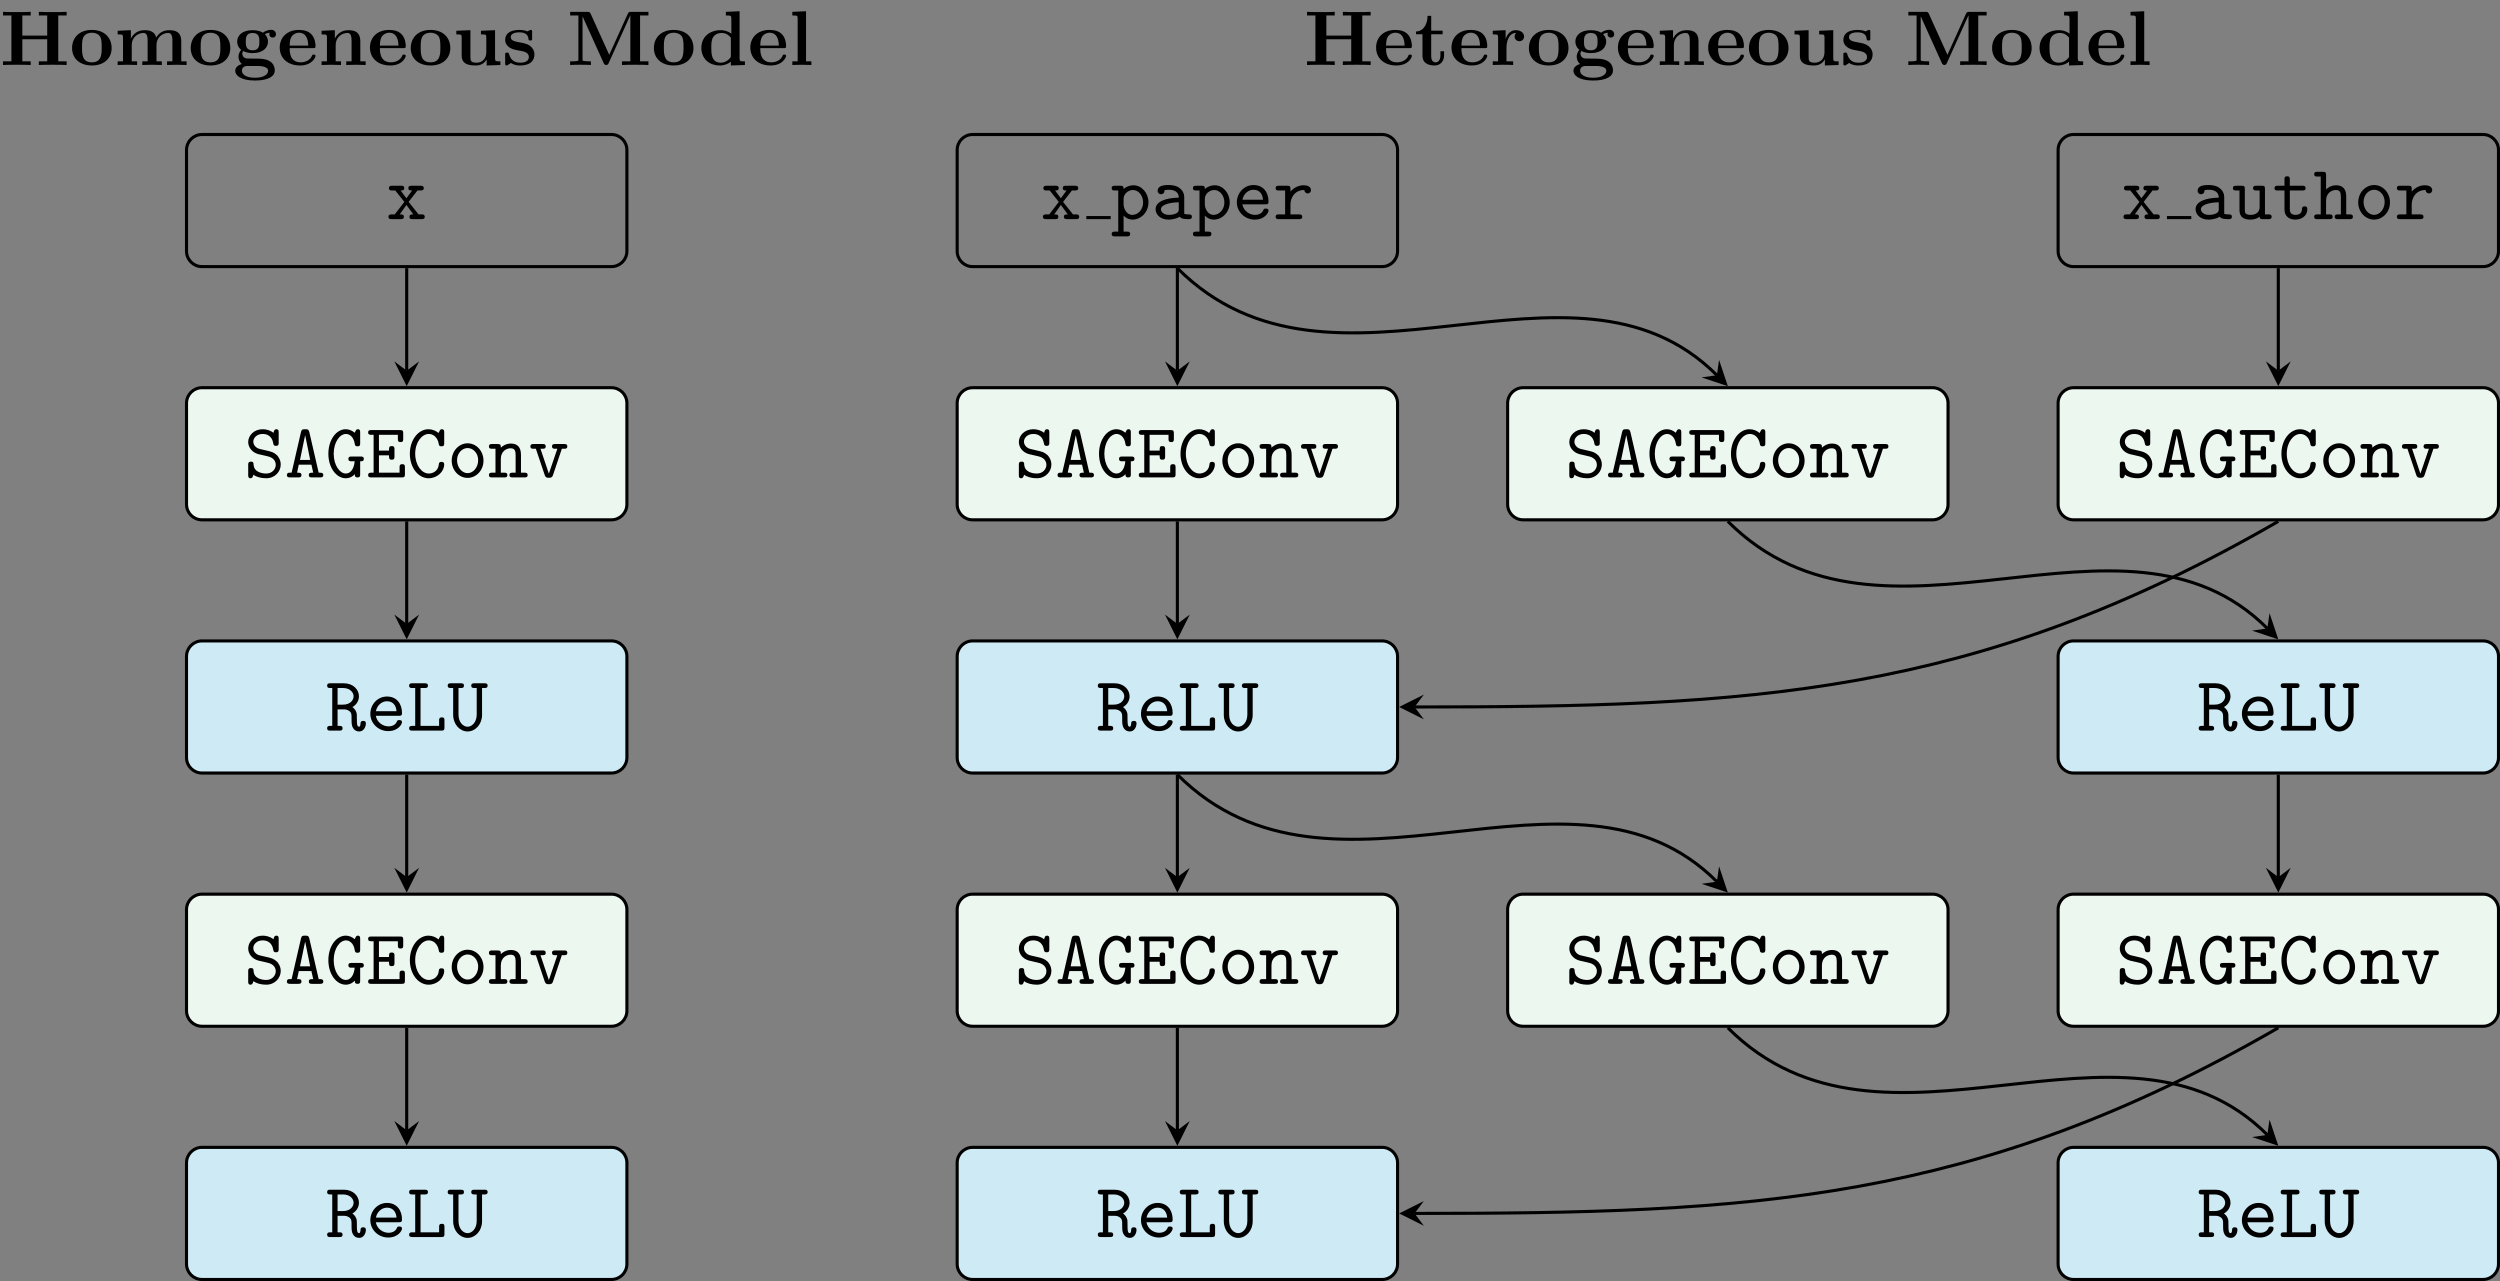<?xml version="1.0" encoding="UTF-8"?>
<svg xmlns="http://www.w3.org/2000/svg" xmlns:xlink="http://www.w3.org/1999/xlink" width="321.85pt" height="164.916pt" viewBox="0 0 321.85 164.916" version="1.1">
<rect x="0" y="0" width="321.85" height="164.916" fill="#808080" stroke="none"/>
<defs>
<g>
<symbol overflow="visible" id="glyph0-0">
<path style="stroke:none;" d=""/>
</symbol>
<symbol overflow="visible" id="glyph0-1">
<path style="stroke:none;" d="M 7.5 -6.375 L 8.578 -6.375 L 8.578 -6.844 C 8.188 -6.812 7.219 -6.812 6.781 -6.812 C 6.359 -6.812 5.391 -6.812 5 -6.844 L 5 -6.375 L 6.078 -6.375 L 6.078 -3.781 L 2.875 -3.781 L 2.875 -6.375 L 3.953 -6.375 L 3.953 -6.844 C 3.578 -6.812 2.609 -6.812 2.172 -6.812 C 1.75 -6.812 0.766 -6.812 0.391 -6.844 L 0.391 -6.375 L 1.469 -6.375 L 1.469 -0.469 L 0.391 -0.469 L 0.391 0 C 0.766 -0.031 1.75 -0.031 2.172 -0.031 C 2.609 -0.031 3.578 -0.031 3.953 0 L 3.953 -0.469 L 2.875 -0.469 L 2.875 -3.312 L 6.078 -3.312 L 6.078 -0.469 L 5 -0.469 L 5 0 C 5.391 -0.031 6.359 -0.031 6.781 -0.031 C 7.219 -0.031 8.188 -0.031 8.578 0 L 8.578 -0.469 L 7.5 -0.469 Z M 7.5 -6.375 "/>
</symbol>
<symbol overflow="visible" id="glyph0-2">
<path style="stroke:none;" d="M 5.406 -2.172 C 5.406 -3.516 4.484 -4.516 2.859 -4.516 C 1.219 -4.516 0.312 -3.5 0.312 -2.172 C 0.312 -0.938 1.203 0.062 2.859 0.062 C 4.531 0.062 5.406 -0.953 5.406 -2.172 Z M 2.859 -0.344 C 1.594 -0.344 1.594 -1.422 1.594 -2.281 C 1.594 -2.734 1.594 -3.234 1.766 -3.578 C 1.953 -3.953 2.375 -4.156 2.859 -4.156 C 3.281 -4.156 3.703 -4 3.922 -3.656 C 4.125 -3.312 4.125 -2.766 4.125 -2.281 C 4.125 -1.422 4.125 -0.344 2.859 -0.344 Z M 2.859 -0.344 "/>
</symbol>
<symbol overflow="visible" id="glyph0-3">
<path style="stroke:none;" d="M 1.141 -3.547 L 1.141 -0.469 L 0.453 -0.469 L 0.453 0 C 0.734 -0.016 1.328 -0.031 1.703 -0.031 C 2.094 -0.031 2.688 -0.016 2.953 0 L 2.953 -0.469 L 2.266 -0.469 L 2.266 -2.547 C 2.266 -3.641 3.141 -4.125 3.766 -4.125 C 4.094 -4.125 4.312 -3.922 4.312 -3.156 L 4.312 -0.469 L 3.625 -0.469 L 3.625 0 C 3.906 -0.016 4.5 -0.031 4.891 -0.031 C 5.281 -0.031 5.859 -0.016 6.141 0 L 6.141 -0.469 L 5.453 -0.469 L 5.453 -2.547 C 5.453 -3.641 6.312 -4.125 6.938 -4.125 C 7.281 -4.125 7.5 -3.922 7.5 -3.156 L 7.5 -0.469 L 6.812 -0.469 L 6.812 0 C 7.094 -0.016 7.688 -0.031 8.062 -0.031 C 8.453 -0.031 9.047 -0.016 9.328 0 L 9.328 -0.469 L 8.641 -0.469 L 8.641 -3.047 C 8.641 -4.078 8.125 -4.484 7.094 -4.484 C 6.188 -4.484 5.672 -3.984 5.406 -3.531 C 5.219 -4.453 4.297 -4.484 3.922 -4.484 C 3.047 -4.484 2.484 -4.031 2.156 -3.406 L 2.156 -4.484 L 0.453 -4.406 L 0.453 -3.938 C 1.062 -3.938 1.141 -3.938 1.141 -3.547 Z M 1.141 -3.547 "/>
</symbol>
<symbol overflow="visible" id="glyph0-4">
<path style="stroke:none;" d="M 2.547 -1.891 C 1.672 -1.891 1.672 -2.562 1.672 -3.016 C 1.672 -3.453 1.672 -4.125 2.547 -4.125 C 3.422 -4.125 3.422 -3.453 3.422 -3.016 C 3.422 -2.562 3.422 -1.891 2.547 -1.891 Z M 1.328 -1.797 C 1.781 -1.562 2.297 -1.531 2.547 -1.531 C 3.984 -1.531 4.531 -2.312 4.531 -3.016 C 4.531 -3.484 4.281 -3.812 4.125 -3.969 C 4.422 -4.125 4.641 -4.141 4.75 -4.156 C 4.719 -4.109 4.703 -4.016 4.703 -3.953 C 4.703 -3.703 4.875 -3.531 5.141 -3.531 C 5.391 -3.531 5.562 -3.719 5.562 -3.953 C 5.562 -4.188 5.391 -4.531 4.938 -4.531 C 4.781 -4.531 4.312 -4.5 3.875 -4.156 C 3.703 -4.281 3.281 -4.484 2.547 -4.484 C 1.109 -4.484 0.562 -3.703 0.562 -3.016 C 0.562 -2.609 0.75 -2.188 1.078 -1.969 C 0.797 -1.609 0.734 -1.281 0.734 -1.078 C 0.734 -0.922 0.781 -0.438 1.172 -0.125 C 1.047 -0.094 0.312 0.125 0.312 0.75 C 0.312 1.25 0.875 2 2.859 2 C 4.625 2 5.406 1.422 5.406 0.719 C 5.406 0.422 5.328 -0.203 4.656 -0.547 C 4.094 -0.828 3.5 -0.828 2.547 -0.828 C 2.281 -0.828 1.828 -0.828 1.781 -0.844 C 1.328 -0.906 1.219 -1.281 1.219 -1.469 C 1.219 -1.562 1.266 -1.719 1.328 -1.797 Z M 1.938 0.125 L 3.109 0.125 C 3.422 0.125 4.547 0.125 4.547 0.75 C 4.547 1.109 4.156 1.641 2.859 1.641 C 1.672 1.641 1.172 1.188 1.172 0.734 C 1.172 0.125 1.797 0.125 1.938 0.125 Z M 1.938 0.125 "/>
</symbol>
<symbol overflow="visible" id="glyph0-5">
<path style="stroke:none;" d="M 4.609 -2.172 C 4.828 -2.172 4.922 -2.172 4.922 -2.438 C 4.922 -2.75 4.859 -3.484 4.359 -3.984 C 4 -4.344 3.469 -4.516 2.781 -4.516 C 1.188 -4.516 0.312 -3.484 0.312 -2.25 C 0.312 -0.906 1.312 0.062 2.922 0.062 C 4.5 0.062 4.922 -1 4.922 -1.172 C 4.922 -1.344 4.734 -1.344 4.688 -1.344 C 4.516 -1.344 4.5 -1.297 4.438 -1.141 C 4.234 -0.656 3.656 -0.344 3.016 -0.344 C 1.609 -0.344 1.594 -1.672 1.594 -2.172 Z M 1.594 -2.5 C 1.609 -2.891 1.625 -3.312 1.828 -3.641 C 2.094 -4.031 2.5 -4.156 2.781 -4.156 C 3.953 -4.156 3.969 -2.844 3.984 -2.5 Z M 1.594 -2.5 "/>
</symbol>
<symbol overflow="visible" id="glyph0-6">
<path style="stroke:none;" d="M 1.141 -3.547 L 1.141 -0.469 L 0.453 -0.469 L 0.453 0 C 0.734 -0.016 1.328 -0.031 1.703 -0.031 C 2.094 -0.031 2.688 -0.016 2.953 0 L 2.953 -0.469 L 2.266 -0.469 L 2.266 -2.547 C 2.266 -3.641 3.125 -4.125 3.766 -4.125 C 4.094 -4.125 4.312 -3.922 4.312 -3.156 L 4.312 -0.469 L 3.625 -0.469 L 3.625 0 C 3.891 -0.016 4.5 -0.031 4.875 -0.031 C 5.266 -0.031 5.859 -0.016 6.125 0 L 6.125 -0.469 L 5.438 -0.469 L 5.438 -3.047 C 5.438 -4.094 4.906 -4.484 3.906 -4.484 C 2.953 -4.484 2.422 -3.922 2.156 -3.406 L 2.156 -4.484 L 0.453 -4.406 L 0.453 -3.938 C 1.062 -3.938 1.141 -3.938 1.141 -3.547 Z M 1.141 -3.547 "/>
</symbol>
<symbol overflow="visible" id="glyph0-7">
<path style="stroke:none;" d="M 4.359 -0.719 L 4.359 0.062 L 6.125 0 L 6.125 -0.469 C 5.516 -0.469 5.438 -0.469 5.438 -0.859 L 5.438 -4.484 L 3.625 -4.406 L 3.625 -3.938 C 4.234 -3.938 4.312 -3.938 4.312 -3.547 L 4.312 -1.641 C 4.312 -0.828 3.797 -0.297 3.078 -0.297 C 2.297 -0.297 2.266 -0.547 2.266 -1.094 L 2.266 -4.484 L 0.453 -4.406 L 0.453 -3.938 C 1.062 -3.938 1.141 -3.938 1.141 -3.547 L 1.141 -1.219 C 1.141 -0.156 1.938 0.062 2.938 0.062 C 3.188 0.062 3.906 0.062 4.359 -0.719 Z M 4.359 -0.719 "/>
</symbol>
<symbol overflow="visible" id="glyph0-8">
<path style="stroke:none;" d="M 2.109 -2.938 C 1.734 -3 1.094 -3.109 1.094 -3.578 C 1.094 -4.203 2.016 -4.203 2.203 -4.203 C 2.953 -4.203 3.328 -3.906 3.375 -3.359 C 3.391 -3.203 3.406 -3.156 3.609 -3.156 C 3.844 -3.156 3.844 -3.203 3.844 -3.438 L 3.844 -4.234 C 3.844 -4.422 3.844 -4.516 3.672 -4.516 C 3.625 -4.516 3.609 -4.516 3.219 -4.328 C 2.953 -4.453 2.609 -4.516 2.219 -4.516 C 1.906 -4.516 0.375 -4.516 0.375 -3.203 C 0.375 -2.812 0.578 -2.547 0.781 -2.375 C 1.172 -2.031 1.562 -1.969 2.328 -1.828 C 2.688 -1.766 3.422 -1.641 3.422 -1.047 C 3.422 -0.297 2.516 -0.297 2.297 -0.297 C 1.234 -0.297 0.984 -1.031 0.859 -1.453 C 0.812 -1.594 0.75 -1.594 0.625 -1.594 C 0.375 -1.594 0.375 -1.531 0.375 -1.312 L 0.375 -0.219 C 0.375 -0.031 0.375 0.062 0.562 0.062 C 0.625 0.062 0.641 0.062 0.859 -0.094 C 0.875 -0.094 1.094 -0.234 1.109 -0.266 C 1.578 0.062 2.094 0.062 2.297 0.062 C 2.609 0.062 4.141 0.062 4.141 -1.391 C 4.141 -1.828 3.938 -2.172 3.594 -2.453 C 3.203 -2.734 2.875 -2.797 2.109 -2.938 Z M 2.109 -2.938 "/>
</symbol>
<symbol overflow="visible" id="glyph0-9">
<path style="stroke:none;" d="M 5.438 -1.312 L 3.047 -6.594 C 2.938 -6.844 2.828 -6.844 2.609 -6.844 L 0.406 -6.844 L 0.406 -6.375 L 1.469 -6.375 L 1.469 -0.75 C 1.469 -0.531 1.469 -0.531 1.188 -0.5 C 0.953 -0.469 0.922 -0.469 0.641 -0.469 L 0.406 -0.469 L 0.406 0 C 0.781 -0.031 1.344 -0.031 1.734 -0.031 C 2.156 -0.031 2.672 -0.031 3.078 0 L 3.078 -0.469 L 2.828 -0.469 C 2.656 -0.469 2.484 -0.484 2.297 -0.5 C 2.016 -0.531 2 -0.531 2 -0.75 L 2 -6.234 L 2.016 -6.234 L 4.719 -0.25 C 4.812 -0.047 4.938 0 5.047 0 C 5.25 0 5.328 -0.156 5.359 -0.234 L 8.141 -6.375 L 8.156 -6.375 L 8.156 -0.469 L 7.078 -0.469 L 7.078 0 C 7.438 -0.031 8.359 -0.031 8.766 -0.031 C 9.188 -0.031 10.125 -0.031 10.484 0 L 10.484 -0.469 L 9.406 -0.469 L 9.406 -6.375 L 10.484 -6.375 L 10.484 -6.844 L 8.281 -6.844 C 8.062 -6.844 7.938 -6.844 7.828 -6.594 Z M 5.438 -1.312 "/>
</symbol>
<symbol overflow="visible" id="glyph0-10">
<path style="stroke:none;" d="M 4.172 -0.422 L 4.172 0.062 L 5.984 0 L 5.984 -0.469 C 5.375 -0.469 5.297 -0.469 5.297 -0.859 L 5.297 -6.922 L 3.531 -6.844 L 3.531 -6.375 C 4.156 -6.375 4.234 -6.375 4.234 -5.984 L 4.234 -4.031 C 3.734 -4.422 3.203 -4.484 2.875 -4.484 C 1.422 -4.484 0.375 -3.609 0.375 -2.203 C 0.375 -0.891 1.297 0.062 2.766 0.062 C 3.375 0.062 3.859 -0.172 4.172 -0.422 Z M 4.172 -3.516 L 4.172 -1.031 C 4.031 -0.844 3.625 -0.297 2.875 -0.297 C 1.656 -0.297 1.656 -1.5 1.656 -2.203 C 1.656 -2.688 1.656 -3.219 1.906 -3.609 C 2.203 -4.031 2.672 -4.125 2.984 -4.125 C 3.547 -4.125 3.953 -3.812 4.172 -3.516 Z M 4.172 -3.516 "/>
</symbol>
<symbol overflow="visible" id="glyph0-11">
<path style="stroke:none;" d="M 2.234 -6.922 L 0.469 -6.844 L 0.469 -6.375 C 1.094 -6.375 1.156 -6.375 1.156 -5.984 L 1.156 -0.469 L 0.469 -0.469 L 0.469 0 C 0.781 -0.016 1.266 -0.031 1.688 -0.031 C 2.125 -0.031 2.578 -0.016 2.922 0 L 2.922 -0.469 L 2.234 -0.469 Z M 2.234 -6.922 "/>
</symbol>
<symbol overflow="visible" id="glyph0-12">
<path style="stroke:none;" d="M 1.031 -3.953 L 1.031 -1.219 C 1.031 -0.156 1.891 0.062 2.609 0.062 C 3.359 0.062 3.812 -0.516 3.812 -1.234 L 3.812 -1.766 L 3.344 -1.766 L 3.344 -1.25 C 3.344 -0.578 3.016 -0.344 2.734 -0.344 C 2.156 -0.344 2.156 -0.984 2.156 -1.203 L 2.156 -3.953 L 3.625 -3.953 L 3.625 -4.422 L 2.156 -4.422 L 2.156 -6.328 L 1.688 -6.328 C 1.688 -5.328 1.203 -4.344 0.203 -4.312 L 0.203 -3.953 Z M 1.031 -3.953 "/>
</symbol>
<symbol overflow="visible" id="glyph0-13">
<path style="stroke:none;" d="M 2.031 -3.359 L 2.031 -4.484 L 0.375 -4.406 L 0.375 -3.938 C 0.984 -3.938 1.062 -3.938 1.062 -3.547 L 1.062 -0.469 L 0.375 -0.469 L 0.375 0 C 0.719 -0.016 1.172 -0.031 1.625 -0.031 C 2 -0.031 2.641 -0.031 3 0 L 3 -0.469 L 2.141 -0.469 L 2.141 -2.219 C 2.141 -2.906 2.375 -4.125 3.375 -4.125 C 3.375 -4.109 3.188 -3.953 3.188 -3.672 C 3.188 -3.266 3.516 -3.062 3.797 -3.062 C 4.094 -3.062 4.406 -3.266 4.406 -3.672 C 4.406 -4.203 3.875 -4.484 3.344 -4.484 C 2.656 -4.484 2.25 -3.984 2.031 -3.359 Z M 2.031 -3.359 "/>
</symbol>
<symbol overflow="visible" id="glyph1-0">
<path style="stroke:none;" d=""/>
</symbol>
<symbol overflow="visible" id="glyph1-1">
<path style="stroke:none;" d="M 2.859 -2.219 L 4 -3.688 L 4.391 -3.688 C 4.531 -3.688 4.812 -3.688 4.812 -3.984 C 4.812 -4.297 4.547 -4.297 4.391 -4.297 L 3.234 -4.297 C 3.078 -4.297 2.828 -4.297 2.828 -4 C 2.828 -3.688 3.047 -3.688 3.312 -3.688 L 2.578 -2.688 L 1.828 -3.688 C 2.078 -3.688 2.297 -3.688 2.297 -4 C 2.297 -4.297 2.047 -4.297 1.906 -4.297 L 0.734 -4.297 C 0.594 -4.297 0.328 -4.297 0.328 -3.984 C 0.328 -3.688 0.594 -3.688 0.734 -3.688 L 1.141 -3.688 L 2.312 -2.219 L 1.078 -0.609 L 0.672 -0.609 C 0.531 -0.609 0.266 -0.609 0.266 -0.297 C 0.266 0 0.531 0 0.672 0 L 1.844 0 C 2 0 2.25 0 2.25 -0.297 C 2.25 -0.609 2.031 -0.609 1.719 -0.609 L 2.578 -1.828 L 3.469 -0.609 C 3.188 -0.609 2.969 -0.609 2.969 -0.297 C 2.969 0 3.219 0 3.375 0 L 4.531 0 C 4.672 0 4.938 0 4.938 -0.297 C 4.938 -0.609 4.688 -0.609 4.531 -0.609 L 4.141 -0.609 Z M 2.859 -2.219 "/>
</symbol>
<symbol overflow="visible" id="glyph1-2">
<path style="stroke:none;" d="M 2.953 -2.734 C 3.234 -2.672 4.062 -2.469 4.062 -1.609 C 4.062 -1.094 3.625 -0.5 2.844 -0.5 C 2.562 -0.5 2.078 -0.531 1.672 -0.812 C 1.25 -1.078 1.219 -1.5 1.203 -1.672 C 1.203 -1.844 1.188 -2.031 0.875 -2.031 C 0.516 -2.031 0.516 -1.812 0.516 -1.609 L 0.516 -0.297 C 0.516 -0.141 0.516 0.109 0.812 0.109 C 1.031 0.109 1.094 -0.031 1.188 -0.344 C 1.578 -0.047 2.188 0.109 2.828 0.109 C 3.984 0.109 4.703 -0.766 4.703 -1.656 C 4.703 -2.297 4.344 -2.719 4.234 -2.844 C 3.812 -3.234 3.547 -3.312 2.766 -3.484 L 1.969 -3.672 C 1.547 -3.781 1.172 -4.141 1.172 -4.609 C 1.172 -5.109 1.656 -5.594 2.359 -5.594 C 3.531 -5.594 3.688 -4.656 3.75 -4.344 C 3.781 -4.125 3.891 -4.062 4.094 -4.062 C 4.438 -4.062 4.438 -4.281 4.438 -4.469 L 4.438 -5.797 C 4.438 -5.953 4.438 -6.203 4.141 -6.203 C 3.891 -6.203 3.844 -6.031 3.766 -5.734 C 3.359 -6.078 2.828 -6.203 2.375 -6.203 C 1.266 -6.203 0.516 -5.406 0.516 -4.562 C 0.516 -3.891 0.984 -3.234 1.797 -3 C 1.844 -2.984 2.812 -2.766 2.953 -2.734 Z M 2.953 -2.734 "/>
</symbol>
<symbol overflow="visible" id="glyph1-3">
<path style="stroke:none;" d="M 3.156 -5.828 C 3.062 -6.203 2.922 -6.203 2.609 -6.203 C 2.328 -6.203 2.156 -6.203 2.078 -5.828 L 0.875 -0.609 C 0.734 -0.609 0.5 -0.609 0.438 -0.594 C 0.328 -0.531 0.266 -0.422 0.266 -0.297 C 0.266 0 0.531 0 0.703 0 L 1.719 0 C 1.891 0 2.141 0 2.141 -0.297 C 2.141 -0.609 1.938 -0.609 1.578 -0.609 L 1.797 -1.641 L 3.422 -1.641 L 3.656 -0.609 C 3.297 -0.609 3.094 -0.609 3.094 -0.297 C 3.094 0 3.328 0 3.516 0 L 4.531 0 C 4.688 0 4.953 0 4.953 -0.297 C 4.953 -0.422 4.906 -0.531 4.781 -0.578 C 4.719 -0.609 4.5 -0.609 4.359 -0.609 Z M 2.609 -5.406 L 2.625 -5.406 L 3.266 -2.25 L 1.953 -2.25 Z M 2.609 -5.406 "/>
</symbol>
<symbol overflow="visible" id="glyph1-4">
<path style="stroke:none;" d="M 4.469 -2.078 C 4.719 -2.078 4.938 -2.078 4.938 -2.391 C 4.938 -2.688 4.688 -2.688 4.531 -2.688 L 3.344 -2.688 C 3.203 -2.688 2.953 -2.688 2.953 -2.391 C 2.953 -2.078 3.188 -2.078 3.344 -2.078 L 3.766 -2.078 C 3.656 -0.969 3.156 -0.5 2.625 -0.5 C 1.828 -0.5 1.062 -1.578 1.062 -3.047 C 1.062 -4.562 1.859 -5.594 2.641 -5.594 C 2.984 -5.594 3.625 -5.359 3.781 -4.281 C 3.812 -4.109 3.875 -4 4.125 -4 C 4.469 -4 4.469 -4.203 4.469 -4.406 L 4.469 -5.797 C 4.469 -5.953 4.469 -6.203 4.172 -6.203 C 3.969 -6.203 3.922 -6.094 3.766 -5.75 C 3.422 -6.047 3.016 -6.203 2.609 -6.203 C 1.406 -6.203 0.375 -4.859 0.375 -3.047 C 0.375 -1.219 1.422 0.109 2.609 0.109 C 3.172 0.109 3.594 -0.188 3.781 -0.422 C 3.781 -0.203 3.781 0 4.141 0 C 4.469 0 4.469 -0.219 4.469 -0.406 Z M 4.469 -2.078 "/>
</symbol>
<symbol overflow="visible" id="glyph1-5">
<path style="stroke:none;" d="M 0.969 -0.609 L 0.672 -0.609 C 0.516 -0.609 0.266 -0.609 0.266 -0.297 C 0.266 0 0.516 0 0.672 0 L 4.609 0 C 4.938 0 5 -0.094 5 -0.406 L 5 -1.297 C 5 -1.484 5 -1.703 4.672 -1.703 C 4.312 -1.703 4.312 -1.5 4.312 -1.297 L 4.312 -0.609 L 1.656 -0.609 L 1.656 -2.844 L 2.953 -2.844 C 2.953 -2.438 2.953 -2.281 3.312 -2.281 C 3.656 -2.281 3.656 -2.5 3.656 -2.688 L 3.656 -3.625 C 3.656 -3.812 3.656 -4.031 3.312 -4.031 C 2.953 -4.031 2.953 -3.875 2.953 -3.453 L 1.656 -3.453 L 1.656 -5.484 L 4.094 -5.484 L 4.094 -4.953 C 4.094 -4.766 4.094 -4.547 4.438 -4.547 C 4.781 -4.547 4.781 -4.75 4.781 -4.953 L 4.781 -5.688 C 4.781 -5.984 4.719 -6.094 4.391 -6.094 L 0.672 -6.094 C 0.516 -6.094 0.266 -6.094 0.266 -5.797 C 0.266 -5.484 0.516 -5.484 0.672 -5.484 L 0.969 -5.484 Z M 0.969 -0.609 "/>
</symbol>
<symbol overflow="visible" id="glyph1-6">
<path style="stroke:none;" d="M 4.828 -5.797 C 4.828 -5.953 4.828 -6.203 4.531 -6.203 C 4.344 -6.203 4.297 -6.094 4.25 -6.031 C 4.234 -5.984 4.234 -5.969 4.094 -5.719 C 3.766 -6 3.312 -6.203 2.797 -6.203 C 1.516 -6.203 0.406 -4.859 0.406 -3.047 C 0.406 -1.219 1.516 0.109 2.812 0.109 C 3.969 0.109 4.828 -0.781 4.828 -1.672 C 4.828 -2 4.578 -2 4.469 -2 C 4.391 -2 4.156 -2 4.141 -1.719 C 4.062 -0.734 3.266 -0.5 2.844 -0.5 C 1.938 -0.5 1.094 -1.562 1.094 -3.047 C 1.094 -4.531 1.953 -5.594 2.844 -5.594 C 3.438 -5.594 3.984 -5.141 4.125 -4.328 C 4.156 -4.156 4.172 -4 4.469 -4 C 4.828 -4 4.828 -4.203 4.828 -4.406 Z M 4.828 -5.797 "/>
</symbol>
<symbol overflow="visible" id="glyph1-7">
<path style="stroke:none;" d="M 4.656 -2.156 C 4.656 -3.406 3.734 -4.391 2.609 -4.391 C 1.5 -4.391 0.562 -3.406 0.562 -2.156 C 0.562 -0.891 1.516 0.062 2.609 0.062 C 3.703 0.062 4.656 -0.891 4.656 -2.156 Z M 2.609 -0.547 C 1.875 -0.547 1.25 -1.297 1.25 -2.219 C 1.25 -3.125 1.906 -3.781 2.609 -3.781 C 3.328 -3.781 3.969 -3.125 3.969 -2.219 C 3.969 -1.297 3.344 -0.547 2.609 -0.547 Z M 2.609 -0.547 "/>
</symbol>
<symbol overflow="visible" id="glyph1-8">
<path style="stroke:none;" d="M 1.656 -3.828 C 1.656 -4.141 1.656 -4.297 1.25 -4.297 L 0.531 -4.297 C 0.375 -4.297 0.125 -4.297 0.125 -3.984 C 0.125 -3.688 0.375 -3.688 0.516 -3.688 L 0.969 -3.688 L 0.969 -0.609 L 0.531 -0.609 C 0.375 -0.609 0.125 -0.609 0.125 -0.297 C 0.125 0 0.375 0 0.516 0 L 2.109 0 C 2.25 0 2.5 0 2.5 -0.297 C 2.5 -0.609 2.25 -0.609 2.094 -0.609 L 1.656 -0.609 L 1.656 -2.375 C 1.656 -3.375 2.391 -3.75 2.906 -3.75 C 3.422 -3.75 3.562 -3.469 3.562 -2.875 L 3.562 -0.609 L 3.188 -0.609 C 3.016 -0.609 2.766 -0.609 2.766 -0.297 C 2.766 0 3.047 0 3.188 0 L 4.703 0 C 4.844 0 5.109 0 5.109 -0.297 C 5.109 -0.609 4.859 -0.609 4.688 -0.609 L 4.25 -0.609 L 4.25 -2.922 C 4.25 -3.922 3.75 -4.359 2.953 -4.359 C 2.297 -4.359 1.844 -4.016 1.656 -3.828 Z M 1.656 -3.828 "/>
</symbol>
<symbol overflow="visible" id="glyph1-9">
<path style="stroke:none;" d="M 4.281 -3.688 L 4.578 -3.688 C 4.734 -3.688 4.984 -3.688 4.984 -3.984 C 4.984 -4.297 4.75 -4.297 4.578 -4.297 L 3.422 -4.297 C 3.266 -4.297 3.016 -4.297 3.016 -4 C 3.016 -3.688 3.266 -3.688 3.422 -3.688 L 3.703 -3.688 L 2.609 -0.484 L 1.531 -3.688 L 1.797 -3.688 C 1.953 -3.688 2.203 -3.688 2.203 -3.984 C 2.203 -4.297 1.969 -4.297 1.797 -4.297 L 0.641 -4.297 C 0.484 -4.297 0.234 -4.297 0.234 -3.984 C 0.234 -3.688 0.484 -3.688 0.641 -3.688 L 0.938 -3.688 L 2.078 -0.297 C 2.203 0.047 2.406 0.047 2.609 0.047 C 2.797 0.047 3.031 0.047 3.141 -0.297 Z M 4.281 -3.688 "/>
</symbol>
<symbol overflow="visible" id="glyph1-10">
<path style="stroke:none;" d="M 1.562 -5.484 L 2.266 -5.484 C 3.188 -5.484 3.625 -4.891 3.625 -4.422 C 3.625 -3.922 3.188 -3.344 2.266 -3.344 L 1.562 -3.344 Z M 3.469 -3.031 C 4.125 -3.406 4.312 -4 4.312 -4.422 C 4.312 -5.281 3.562 -6.094 2.375 -6.094 L 0.625 -6.094 C 0.453 -6.094 0.219 -6.094 0.219 -5.781 C 0.219 -5.484 0.469 -5.484 0.625 -5.484 L 0.875 -5.484 L 0.875 -0.609 L 0.625 -0.609 C 0.453 -0.609 0.219 -0.609 0.219 -0.297 C 0.219 0 0.469 0 0.625 0 L 1.797 0 C 1.953 0 2.203 0 2.203 -0.297 C 2.203 -0.609 1.969 -0.609 1.797 -0.609 L 1.562 -0.609 L 1.562 -2.734 L 2.328 -2.734 C 2.516 -2.734 2.828 -2.734 3.141 -2.469 C 3.359 -2.25 3.359 -2.031 3.359 -1.609 C 3.359 -0.969 3.359 -0.672 3.547 -0.344 C 3.719 -0.047 4 0.109 4.344 0.109 C 4.969 0.109 5.203 -0.547 5.203 -0.922 C 5.203 -1.25 4.969 -1.25 4.859 -1.25 C 4.75 -1.25 4.531 -1.25 4.516 -0.953 C 4.516 -0.875 4.5 -0.5 4.328 -0.5 C 4.047 -0.5 4.047 -0.953 4.047 -1.484 C 4.047 -2.109 4.047 -2.188 3.953 -2.422 C 3.844 -2.719 3.609 -2.922 3.469 -3.031 Z M 3.469 -3.031 "/>
</symbol>
<symbol overflow="visible" id="glyph1-11">
<path style="stroke:none;" d="M 4.234 -1.906 C 4.438 -1.906 4.625 -1.906 4.625 -2.266 C 4.625 -3.406 3.984 -4.391 2.688 -4.391 C 1.5 -4.391 0.547 -3.391 0.547 -2.156 C 0.547 -0.953 1.562 0.062 2.844 0.062 C 4.156 0.062 4.625 -0.844 4.625 -1.094 C 4.625 -1.359 4.344 -1.359 4.281 -1.359 C 4.094 -1.359 4.016 -1.328 3.953 -1.141 C 3.734 -0.641 3.188 -0.547 2.906 -0.547 C 2.156 -0.547 1.422 -1.047 1.25 -1.906 Z M 1.266 -2.5 C 1.406 -3.234 2 -3.781 2.688 -3.781 C 3.203 -3.781 3.828 -3.531 3.922 -2.5 Z M 1.266 -2.5 "/>
</symbol>
<symbol overflow="visible" id="glyph1-12">
<path style="stroke:none;" d="M 1.781 -5.484 L 2.328 -5.484 C 2.469 -5.484 2.734 -5.484 2.734 -5.781 C 2.734 -6.094 2.484 -6.094 2.328 -6.094 L 0.719 -6.094 C 0.562 -6.094 0.312 -6.094 0.312 -5.781 C 0.312 -5.484 0.562 -5.484 0.719 -5.484 L 1.094 -5.484 L 1.094 -0.609 L 0.719 -0.609 C 0.562 -0.609 0.312 -0.609 0.312 -0.297 C 0.312 0 0.562 0 0.719 0 L 4.469 0 C 4.797 0 4.859 -0.094 4.859 -0.406 L 4.859 -1.297 C 4.859 -1.5 4.859 -1.703 4.531 -1.703 C 4.172 -1.703 4.172 -1.5 4.172 -1.297 L 4.172 -0.609 L 1.781 -0.609 Z M 1.781 -5.484 "/>
</symbol>
<symbol overflow="visible" id="glyph1-13">
<path style="stroke:none;" d="M 4.469 -5.484 L 4.781 -5.484 C 4.938 -5.484 5.188 -5.484 5.188 -5.797 C 5.188 -6.094 4.922 -6.094 4.781 -6.094 L 3.484 -6.094 C 3.344 -6.094 3.078 -6.094 3.078 -5.797 C 3.078 -5.484 3.344 -5.484 3.484 -5.484 L 3.781 -5.484 L 3.781 -2.078 C 3.781 -1.016 3.125 -0.5 2.609 -0.5 C 2.078 -0.5 1.438 -1.016 1.438 -2.078 L 1.438 -5.484 L 1.734 -5.484 C 1.891 -5.484 2.141 -5.484 2.141 -5.797 C 2.141 -6.094 1.891 -6.094 1.734 -6.094 L 0.453 -6.094 C 0.297 -6.094 0.047 -6.094 0.047 -5.797 C 0.047 -5.484 0.297 -5.484 0.453 -5.484 L 0.75 -5.484 L 0.75 -2.031 C 0.75 -0.812 1.609 0.109 2.609 0.109 C 3.609 0.109 4.469 -0.812 4.469 -2.031 Z M 4.469 -5.484 "/>
</symbol>
<symbol overflow="visible" id="glyph1-14">
<path style="stroke:none;" d="M 1.656 -2.625 C 1.656 -3.219 2.234 -3.75 2.859 -3.75 C 3.594 -3.75 4.172 -3.016 4.172 -2.156 C 4.172 -1.203 3.484 -0.547 2.781 -0.547 C 2 -0.547 1.656 -1.422 1.656 -1.906 Z M 1.656 -0.453 C 2.062 -0.031 2.5 0.062 2.812 0.062 C 3.891 0.062 4.859 -0.891 4.859 -2.156 C 4.859 -3.375 3.984 -4.359 2.922 -4.359 C 2.438 -4.359 2 -4.172 1.656 -3.875 C 1.656 -4.156 1.641 -4.297 1.25 -4.297 L 0.531 -4.297 C 0.375 -4.297 0.125 -4.297 0.125 -3.984 C 0.125 -3.688 0.375 -3.688 0.516 -3.688 L 0.969 -3.688 L 0.969 1.609 L 0.531 1.609 C 0.375 1.609 0.125 1.609 0.125 1.906 C 0.125 2.219 0.375 2.219 0.516 2.219 L 2.109 2.219 C 2.25 2.219 2.5 2.219 2.5 1.906 C 2.5 1.609 2.25 1.609 2.094 1.609 L 1.656 1.609 Z M 1.656 -0.453 "/>
</symbol>
<symbol overflow="visible" id="glyph1-15">
<path style="stroke:none;" d="M 3.656 -0.312 C 3.875 -0.016 4.344 0 4.719 0 C 5 0 5.219 0 5.219 -0.312 C 5.219 -0.609 4.969 -0.609 4.828 -0.609 C 4.406 -0.609 4.312 -0.656 4.234 -0.688 L 4.234 -2.844 C 4.234 -3.547 3.688 -4.391 2.25 -4.391 C 1.828 -4.391 0.812 -4.391 0.812 -3.656 C 0.812 -3.359 1.016 -3.203 1.25 -3.203 C 1.406 -3.203 1.688 -3.297 1.688 -3.656 C 1.688 -3.734 1.703 -3.75 1.906 -3.766 C 2.047 -3.781 2.172 -3.781 2.266 -3.781 C 3.016 -3.781 3.531 -3.469 3.531 -2.766 C 1.781 -2.734 0.547 -2.234 0.547 -1.281 C 0.547 -0.594 1.172 0.062 2.188 0.062 C 2.562 0.062 3.188 -0.016 3.656 -0.312 Z M 3.531 -2.172 L 3.531 -1.328 C 3.531 -1.109 3.531 -0.891 3.156 -0.719 C 2.797 -0.547 2.344 -0.547 2.266 -0.547 C 1.641 -0.547 1.234 -0.891 1.234 -1.281 C 1.234 -1.766 2.094 -2.141 3.531 -2.172 Z M 3.531 -2.172 "/>
</symbol>
<symbol overflow="visible" id="glyph1-16">
<path style="stroke:none;" d="M 2.219 -1.859 C 2.219 -2.797 2.797 -3.75 4 -3.75 C 4.016 -3.516 4.188 -3.312 4.438 -3.312 C 4.656 -3.312 4.859 -3.469 4.859 -3.734 C 4.859 -3.938 4.734 -4.359 3.906 -4.359 C 3.406 -4.359 2.766 -4.172 2.219 -3.547 L 2.219 -3.891 C 2.219 -4.203 2.156 -4.297 1.812 -4.297 L 0.719 -4.297 C 0.562 -4.297 0.312 -4.297 0.312 -4 C 0.312 -3.688 0.562 -3.688 0.719 -3.688 L 1.531 -3.688 L 1.531 -0.609 L 0.719 -0.609 C 0.562 -0.609 0.312 -0.609 0.312 -0.312 C 0.312 0 0.562 0 0.719 0 L 3.312 0 C 3.469 0 3.734 0 3.734 -0.297 C 3.734 -0.609 3.469 -0.609 3.312 -0.609 L 2.219 -0.609 Z M 2.219 -1.859 "/>
</symbol>
<symbol overflow="visible" id="glyph1-17">
<path style="stroke:none;" d="M 3.562 -0.312 C 3.578 0 3.781 0 3.969 0 L 4.688 0 C 4.859 0 5.109 0 5.109 -0.312 C 5.109 -0.609 4.844 -0.609 4.703 -0.609 L 4.25 -0.609 L 4.25 -3.891 C 4.25 -4.203 4.203 -4.297 3.859 -4.297 L 3.125 -4.297 C 2.969 -4.297 2.719 -4.297 2.719 -3.984 C 2.719 -3.688 2.984 -3.688 3.125 -3.688 L 3.562 -3.688 L 3.562 -1.562 C 3.562 -0.672 2.766 -0.547 2.438 -0.547 C 1.656 -0.547 1.656 -0.875 1.656 -1.203 L 1.656 -3.891 C 1.656 -4.203 1.594 -4.297 1.25 -4.297 L 0.531 -4.297 C 0.375 -4.297 0.125 -4.297 0.125 -3.984 C 0.125 -3.688 0.375 -3.688 0.516 -3.688 L 0.969 -3.688 L 0.969 -1.141 C 0.969 -0.172 1.656 0.062 2.375 0.062 C 2.797 0.062 3.203 -0.047 3.562 -0.312 Z M 3.562 -0.312 "/>
</symbol>
<symbol overflow="visible" id="glyph1-18">
<path style="stroke:none;" d="M 2.219 -3.688 L 3.844 -3.688 C 4 -3.688 4.25 -3.688 4.25 -3.984 C 4.25 -4.297 4 -4.297 3.844 -4.297 L 2.219 -4.297 L 2.219 -5.109 C 2.219 -5.297 2.219 -5.516 1.875 -5.516 C 1.531 -5.516 1.531 -5.312 1.531 -5.109 L 1.531 -4.297 L 0.656 -4.297 C 0.5 -4.297 0.25 -4.297 0.25 -3.984 C 0.25 -3.688 0.5 -3.688 0.641 -3.688 L 1.531 -3.688 L 1.531 -1.25 C 1.531 -0.297 2.203 0.062 2.938 0.062 C 3.672 0.062 4.469 -0.375 4.469 -1.25 C 4.469 -1.438 4.469 -1.641 4.125 -1.641 C 3.797 -1.641 3.781 -1.438 3.781 -1.266 C 3.781 -0.641 3.203 -0.547 2.984 -0.547 C 2.219 -0.547 2.219 -1.062 2.219 -1.312 Z M 2.219 -3.688 "/>
</symbol>
<symbol overflow="visible" id="glyph1-19">
<path style="stroke:none;" d="M 4.25 -2.922 C 4.25 -3.922 3.75 -4.359 2.953 -4.359 C 2.297 -4.359 1.844 -4.016 1.656 -3.828 L 1.656 -5.688 C 1.656 -5.984 1.594 -6.094 1.25 -6.094 L 0.531 -6.094 C 0.375 -6.094 0.125 -6.094 0.125 -5.781 C 0.125 -5.484 0.375 -5.484 0.516 -5.484 L 0.969 -5.484 L 0.969 -0.609 L 0.531 -0.609 C 0.375 -0.609 0.125 -0.609 0.125 -0.297 C 0.125 0 0.375 0 0.516 0 L 2.109 0 C 2.25 0 2.5 0 2.5 -0.297 C 2.5 -0.609 2.25 -0.609 2.094 -0.609 L 1.656 -0.609 L 1.656 -2.375 C 1.656 -3.375 2.391 -3.75 2.906 -3.75 C 3.422 -3.75 3.562 -3.469 3.562 -2.875 L 3.562 -0.609 L 3.188 -0.609 C 3.016 -0.609 2.766 -0.609 2.766 -0.297 C 2.766 0 3.047 0 3.188 0 L 4.703 0 C 4.844 0 5.109 0 5.109 -0.297 C 5.109 -0.609 4.859 -0.609 4.688 -0.609 L 4.25 -0.609 Z M 4.25 -2.922 "/>
</symbol>
</g>
<clipPath id="clip1">
  <path d="M 24 147 L 81 147 L 81 164.914 L 24 164.914 Z M 24 147 "/>
</clipPath>
<clipPath id="clip2">
  <path d="M 18 142 L 87 142 L 87 164.914 L 18 164.914 Z M 18 142 "/>
</clipPath>
<clipPath id="clip3">
  <path d="M 123 147 L 180 147 L 180 164.914 L 123 164.914 Z M 123 147 "/>
</clipPath>
<clipPath id="clip4">
  <path d="M 117 142 L 186 142 L 186 164.914 L 117 164.914 Z M 117 142 "/>
</clipPath>
<clipPath id="clip5">
  <path d="M 259 11 L 321.852 11 L 321.852 40 L 259 40 Z M 259 11 "/>
</clipPath>
<clipPath id="clip6">
  <path d="M 264 49 L 321.852 49 L 321.852 67 L 264 67 Z M 264 49 "/>
</clipPath>
<clipPath id="clip7">
  <path d="M 259 44 L 321.852 44 L 321.852 73 L 259 73 Z M 259 44 "/>
</clipPath>
<clipPath id="clip8">
  <path d="M 264 82 L 321.852 82 L 321.852 100 L 264 100 Z M 264 82 "/>
</clipPath>
<clipPath id="clip9">
  <path d="M 259 76 L 321.852 76 L 321.852 106 L 259 106 Z M 259 76 "/>
</clipPath>
<clipPath id="clip10">
  <path d="M 264 115 L 321.852 115 L 321.852 133 L 264 133 Z M 264 115 "/>
</clipPath>
<clipPath id="clip11">
  <path d="M 259 109 L 321.852 109 L 321.852 138 L 259 138 Z M 259 109 "/>
</clipPath>
<clipPath id="clip12">
  <path d="M 264 147 L 321.852 147 L 321.852 164.914 L 264 164.914 Z M 264 147 "/>
</clipPath>
<clipPath id="clip13">
  <path d="M 259 142 L 321.852 142 L 321.852 164.914 L 259 164.914 Z M 259 142 "/>
</clipPath>
</defs>
<g id="surface1">
<g style="fill:rgb(0%,0%,0%);fill-opacity:1;">
  <use xlink:href="#glyph0-1" x="0" y="8.368"/>
  <use xlink:href="#glyph0-2" x="8.966" y="8.368"/>
  <use xlink:href="#glyph0-3" x="14.695" y="8.368"/>
  <use xlink:href="#glyph0-2" x="24.242" y="8.368"/>
  <use xlink:href="#glyph0-4" x="29.97" y="8.368"/>
  <use xlink:href="#glyph0-5" x="35.699" y="8.368"/>
  <use xlink:href="#glyph0-6" x="40.95" y="8.368"/>
  <use xlink:href="#glyph0-5" x="47.315" y="8.368"/>
  <use xlink:href="#glyph0-2" x="52.567" y="8.368"/>
  <use xlink:href="#glyph0-7" x="58.295" y="8.368"/>
  <use xlink:href="#glyph0-8" x="64.66" y="8.368"/>
</g>
<g style="fill:rgb(0%,0%,0%);fill-opacity:1;">
  <use xlink:href="#glyph0-9" x="72.995" y="8.368"/>
  <use xlink:href="#glyph0-2" x="83.871" y="8.368"/>
</g>
<g style="fill:rgb(0%,0%,0%);fill-opacity:1;">
  <use xlink:href="#glyph0-10" x="89.918" y="8.368"/>
  <use xlink:href="#glyph0-5" x="96.284" y="8.368"/>
  <use xlink:href="#glyph0-11" x="101.535" y="8.368"/>
</g>
<path style="fill:none;stroke-width:0.399;stroke-linecap:butt;stroke-linejoin:miter;stroke:rgb(0%,0%,0%);stroke-opacity:1;stroke-miterlimit:10;" d="M 26.355 8.504 L -26.356 8.504 C -27.454 8.504 -28.348 7.613 -28.348 6.511 L -28.348 -6.512 C -28.348 -7.614 -27.454 -8.504 -26.356 -8.504 L 26.355 -8.504 C 27.456 -8.504 28.347 -7.614 28.347 -6.512 L 28.347 6.511 C 28.347 7.613 27.456 8.504 26.355 8.504 Z M 26.355 8.504 " transform="matrix(1,0,0,-1,52.36,25.82)"/>
<g style="fill:rgb(0%,0%,0%);fill-opacity:1;">
  <use xlink:href="#glyph1-1" x="49.744" y="28.211"/>
</g>
<path style="fill-rule:nonzero;fill:rgb(92.47%,96.706%,94.04%);fill-opacity:1;stroke-width:0.399;stroke-linecap:butt;stroke-linejoin:miter;stroke:rgb(0%,0%,0%);stroke-opacity:1;stroke-miterlimit:10;" d="M 26.355 -24.094 L -26.356 -24.094 C -27.454 -24.094 -28.348 -24.985 -28.348 -26.086 L -28.348 -39.11 C -28.348 -40.211 -27.454 -41.102 -26.356 -41.102 L 26.355 -41.102 C 27.456 -41.102 28.347 -40.211 28.347 -39.11 L 28.347 -26.086 C 28.347 -24.985 27.456 -24.094 26.355 -24.094 Z M 26.355 -24.094 " transform="matrix(1,0,0,-1,52.36,25.82)"/>
<g style="fill:rgb(0%,0%,0%);fill-opacity:1;">
  <use xlink:href="#glyph1-2" x="31.438" y="61.462"/>
  <use xlink:href="#glyph1-3" x="36.668" y="61.462"/>
  <use xlink:href="#glyph1-4" x="41.899" y="61.462"/>
  <use xlink:href="#glyph1-5" x="47.129" y="61.462"/>
  <use xlink:href="#glyph1-6" x="52.359" y="61.462"/>
  <use xlink:href="#glyph1-7" x="57.59" y="61.462"/>
  <use xlink:href="#glyph1-8" x="62.82" y="61.462"/>
  <use xlink:href="#glyph1-9" x="68.051" y="61.462"/>
</g>
<path style="fill-rule:nonzero;fill:rgb(80.785%,92%,95.763%);fill-opacity:1;stroke-width:0.399;stroke-linecap:butt;stroke-linejoin:miter;stroke:rgb(0%,0%,0%);stroke-opacity:1;stroke-miterlimit:10;" d="M 26.355 -56.692 L -26.356 -56.692 C -27.454 -56.692 -28.348 -57.586 -28.348 -58.684 L -28.348 -71.707 C -28.348 -72.809 -27.454 -73.7 -26.356 -73.7 L 26.355 -73.7 C 27.456 -73.7 28.347 -72.809 28.347 -71.707 L 28.347 -58.684 C 28.347 -57.586 27.456 -56.692 26.355 -56.692 Z M 26.355 -56.692 " transform="matrix(1,0,0,-1,52.36,25.82)"/>
<g style="fill:rgb(0%,0%,0%);fill-opacity:1;">
  <use xlink:href="#glyph1-10" x="41.899" y="94.06"/>
  <use xlink:href="#glyph1-11" x="47.129" y="94.06"/>
  <use xlink:href="#glyph1-12" x="52.36" y="94.06"/>
  <use xlink:href="#glyph1-13" x="57.59" y="94.06"/>
</g>
<path style="fill-rule:nonzero;fill:rgb(92.47%,96.706%,94.04%);fill-opacity:1;stroke-width:0.399;stroke-linecap:butt;stroke-linejoin:miter;stroke:rgb(0%,0%,0%);stroke-opacity:1;stroke-miterlimit:10;" d="M 26.355 -89.293 L -26.356 -89.293 C -27.454 -89.293 -28.348 -90.184 -28.348 -91.285 L -28.348 -104.309 C -28.348 -105.407 -27.454 -106.301 -26.356 -106.301 L 26.355 -106.301 C 27.456 -106.301 28.347 -105.407 28.347 -104.309 L 28.347 -91.285 C 28.347 -90.184 27.456 -89.293 26.355 -89.293 Z M 26.355 -89.293 " transform="matrix(1,0,0,-1,52.36,25.82)"/>
<g style="fill:rgb(0%,0%,0%);fill-opacity:1;">
  <use xlink:href="#glyph1-2" x="31.438" y="126.659"/>
  <use xlink:href="#glyph1-3" x="36.668" y="126.659"/>
  <use xlink:href="#glyph1-4" x="41.899" y="126.659"/>
  <use xlink:href="#glyph1-5" x="47.129" y="126.659"/>
  <use xlink:href="#glyph1-6" x="52.359" y="126.659"/>
  <use xlink:href="#glyph1-7" x="57.59" y="126.659"/>
  <use xlink:href="#glyph1-8" x="62.82" y="126.659"/>
  <use xlink:href="#glyph1-9" x="68.051" y="126.659"/>
</g>
<g clip-path="url(#clip1)" clip-rule="nonzero">
<path style=" stroke:none;fill-rule:nonzero;fill:rgb(80.785%,92%,95.763%);fill-opacity:1;" d="M 78.715 147.711 L 26.004 147.711 C 24.906 147.711 24.012 148.602 24.012 149.703 L 24.012 162.727 C 24.012 163.828 24.906 164.719 26.004 164.719 L 78.715 164.719 C 79.816 164.719 80.707 163.828 80.707 162.727 L 80.707 149.703 C 80.707 148.602 79.816 147.711 78.715 147.711 Z M 78.715 147.711 "/>
</g>
<g clip-path="url(#clip2)" clip-rule="nonzero">
<path style="fill:none;stroke-width:0.399;stroke-linecap:butt;stroke-linejoin:miter;stroke:rgb(0%,0%,0%);stroke-opacity:1;stroke-miterlimit:10;" d="M 26.355 -121.891 L -26.356 -121.891 C -27.454 -121.891 -28.348 -122.782 -28.348 -123.883 L -28.348 -136.907 C -28.348 -138.008 -27.454 -138.899 -26.356 -138.899 L 26.355 -138.899 C 27.456 -138.899 28.347 -138.008 28.347 -136.907 L 28.347 -123.883 C 28.347 -122.782 27.456 -121.891 26.355 -121.891 Z M 26.355 -121.891 " transform="matrix(1,0,0,-1,52.36,25.82)"/>
</g>
<g style="fill:rgb(0%,0%,0%);fill-opacity:1;">
  <use xlink:href="#glyph1-10" x="41.899" y="159.257"/>
  <use xlink:href="#glyph1-11" x="47.129" y="159.257"/>
  <use xlink:href="#glyph1-12" x="52.36" y="159.257"/>
  <use xlink:href="#glyph1-13" x="57.59" y="159.257"/>
</g>
<path style="fill:none;stroke-width:0.399;stroke-linecap:butt;stroke-linejoin:miter;stroke:rgb(0%,0%,0%);stroke-opacity:1;stroke-miterlimit:10;" d="M -0.001 -8.703 L -0.001 -21.903 " transform="matrix(1,0,0,-1,52.36,25.82)"/>
<path style=" stroke:none;fill-rule:nonzero;fill:rgb(0%,0%,0%);fill-opacity:1;" d="M 52.359 49.715 L 53.953 46.527 L 52.359 47.723 L 50.766 46.527 "/>
<path style="fill:none;stroke-width:0.399;stroke-linecap:butt;stroke-linejoin:miter;stroke:rgb(0%,0%,0%);stroke-opacity:1;stroke-miterlimit:10;" d="M -0.001 -41.301 L -0.001 -54.5 " transform="matrix(1,0,0,-1,52.36,25.82)"/>
<path style=" stroke:none;fill-rule:nonzero;fill:rgb(0%,0%,0%);fill-opacity:1;" d="M 52.359 82.312 L 53.953 79.125 L 52.359 80.32 L 50.766 79.125 "/>
<path style="fill:none;stroke-width:0.399;stroke-linecap:butt;stroke-linejoin:miter;stroke:rgb(0%,0%,0%);stroke-opacity:1;stroke-miterlimit:10;" d="M -0.001 -73.899 L -0.001 -87.102 " transform="matrix(1,0,0,-1,52.36,25.82)"/>
<path style=" stroke:none;fill-rule:nonzero;fill:rgb(0%,0%,0%);fill-opacity:1;" d="M 52.359 114.914 L 53.953 111.723 L 52.359 112.922 L 50.766 111.723 "/>
<path style="fill:none;stroke-width:0.399;stroke-linecap:butt;stroke-linejoin:miter;stroke:rgb(0%,0%,0%);stroke-opacity:1;stroke-miterlimit:10;" d="M -0.001 -106.5 L -0.001 -119.7 " transform="matrix(1,0,0,-1,52.36,25.82)"/>
<path style=" stroke:none;fill-rule:nonzero;fill:rgb(0%,0%,0%);fill-opacity:1;" d="M 52.359 147.512 L 53.953 144.324 L 52.359 145.52 L 50.766 144.324 "/>
<g style="fill:rgb(0%,0%,0%);fill-opacity:1;">
  <use xlink:href="#glyph0-1" x="167.879" y="8.368"/>
  <use xlink:href="#glyph0-5" x="176.845" y="8.368"/>
  <use xlink:href="#glyph0-12" x="182.097" y="8.368"/>
  <use xlink:href="#glyph0-5" x="186.552" y="8.368"/>
  <use xlink:href="#glyph0-13" x="191.803" y="8.368"/>
  <use xlink:href="#glyph0-2" x="196.521" y="8.368"/>
  <use xlink:href="#glyph0-4" x="202.25" y="8.368"/>
  <use xlink:href="#glyph0-5" x="207.978" y="8.368"/>
  <use xlink:href="#glyph0-6" x="213.23" y="8.368"/>
  <use xlink:href="#glyph0-5" x="219.595" y="8.368"/>
  <use xlink:href="#glyph0-2" x="224.846" y="8.368"/>
  <use xlink:href="#glyph0-7" x="230.575" y="8.368"/>
  <use xlink:href="#glyph0-8" x="236.94" y="8.368"/>
</g>
<g style="fill:rgb(0%,0%,0%);fill-opacity:1;">
  <use xlink:href="#glyph0-9" x="245.274" y="8.368"/>
  <use xlink:href="#glyph0-2" x="256.151" y="8.368"/>
</g>
<g style="fill:rgb(0%,0%,0%);fill-opacity:1;">
  <use xlink:href="#glyph0-10" x="262.198" y="8.368"/>
  <use xlink:href="#glyph0-5" x="268.563" y="8.368"/>
  <use xlink:href="#glyph0-11" x="273.814" y="8.368"/>
</g>
<path style="fill:none;stroke-width:0.399;stroke-linecap:butt;stroke-linejoin:miter;stroke:rgb(0%,0%,0%);stroke-opacity:1;stroke-miterlimit:10;" d="M 125.57 8.504 L 72.859 8.504 C 71.757 8.504 70.867 7.613 70.867 6.511 L 70.867 -6.512 C 70.867 -7.614 71.757 -8.504 72.859 -8.504 L 125.57 -8.504 C 126.667 -8.504 127.562 -7.614 127.562 -6.512 L 127.562 6.511 C 127.562 7.613 126.667 8.504 125.57 8.504 Z M 125.57 8.504 " transform="matrix(1,0,0,-1,52.36,25.82)"/>
<g style="fill:rgb(0%,0%,0%);fill-opacity:1;">
  <use xlink:href="#glyph1-1" x="133.998" y="28.211"/>
</g>
<path style="fill:none;stroke-width:0.398;stroke-linecap:butt;stroke-linejoin:miter;stroke:rgb(0%,0%,0%);stroke-opacity:1;stroke-miterlimit:10;" d="M -0.001 0 L 3.136 0 " transform="matrix(1,0,0,-1,139.856,28.012)"/>
<g style="fill:rgb(0%,0%,0%);fill-opacity:1;">
  <use xlink:href="#glyph1-14" x="142.994" y="28.211"/>
  <use xlink:href="#glyph1-15" x="148.224" y="28.211"/>
  <use xlink:href="#glyph1-14" x="153.455" y="28.211"/>
  <use xlink:href="#glyph1-11" x="158.685" y="28.211"/>
  <use xlink:href="#glyph1-16" x="163.915" y="28.211"/>
</g>
<path style="fill-rule:nonzero;fill:rgb(92.47%,96.706%,94.04%);fill-opacity:1;stroke-width:0.399;stroke-linecap:butt;stroke-linejoin:miter;stroke:rgb(0%,0%,0%);stroke-opacity:1;stroke-miterlimit:10;" d="M 125.57 -24.094 L 72.859 -24.094 C 71.757 -24.094 70.867 -24.985 70.867 -26.086 L 70.867 -39.11 C 70.867 -40.211 71.757 -41.102 72.859 -41.102 L 125.57 -41.102 C 126.667 -41.102 127.562 -40.211 127.562 -39.11 L 127.562 -26.086 C 127.562 -24.985 126.667 -24.094 125.57 -24.094 Z M 125.57 -24.094 " transform="matrix(1,0,0,-1,52.36,25.82)"/>
<g style="fill:rgb(0%,0%,0%);fill-opacity:1;">
  <use xlink:href="#glyph1-2" x="130.651" y="61.462"/>
  <use xlink:href="#glyph1-3" x="135.881" y="61.462"/>
  <use xlink:href="#glyph1-4" x="141.112" y="61.462"/>
  <use xlink:href="#glyph1-5" x="146.342" y="61.462"/>
  <use xlink:href="#glyph1-6" x="151.572" y="61.462"/>
  <use xlink:href="#glyph1-7" x="156.803" y="61.462"/>
  <use xlink:href="#glyph1-8" x="162.033" y="61.462"/>
  <use xlink:href="#glyph1-9" x="167.264" y="61.462"/>
</g>
<path style="fill-rule:nonzero;fill:rgb(80.785%,92%,95.763%);fill-opacity:1;stroke-width:0.399;stroke-linecap:butt;stroke-linejoin:miter;stroke:rgb(0%,0%,0%);stroke-opacity:1;stroke-miterlimit:10;" d="M 125.57 -56.692 L 72.859 -56.692 C 71.757 -56.692 70.867 -57.586 70.867 -58.684 L 70.867 -71.707 C 70.867 -72.809 71.757 -73.7 72.859 -73.7 L 125.57 -73.7 C 126.667 -73.7 127.562 -72.809 127.562 -71.707 L 127.562 -58.684 C 127.562 -57.586 126.667 -56.692 125.57 -56.692 Z M 125.57 -56.692 " transform="matrix(1,0,0,-1,52.36,25.82)"/>
<g style="fill:rgb(0%,0%,0%);fill-opacity:1;">
  <use xlink:href="#glyph1-10" x="141.112" y="94.06"/>
  <use xlink:href="#glyph1-11" x="146.342" y="94.06"/>
  <use xlink:href="#glyph1-12" x="151.573" y="94.06"/>
  <use xlink:href="#glyph1-13" x="156.803" y="94.06"/>
</g>
<path style="fill-rule:nonzero;fill:rgb(92.47%,96.706%,94.04%);fill-opacity:1;stroke-width:0.399;stroke-linecap:butt;stroke-linejoin:miter;stroke:rgb(0%,0%,0%);stroke-opacity:1;stroke-miterlimit:10;" d="M 125.57 -89.293 L 72.859 -89.293 C 71.757 -89.293 70.867 -90.184 70.867 -91.285 L 70.867 -104.309 C 70.867 -105.407 71.757 -106.301 72.859 -106.301 L 125.57 -106.301 C 126.667 -106.301 127.562 -105.407 127.562 -104.309 L 127.562 -91.285 C 127.562 -90.184 126.667 -89.293 125.57 -89.293 Z M 125.57 -89.293 " transform="matrix(1,0,0,-1,52.36,25.82)"/>
<g style="fill:rgb(0%,0%,0%);fill-opacity:1;">
  <use xlink:href="#glyph1-2" x="130.651" y="126.659"/>
  <use xlink:href="#glyph1-3" x="135.881" y="126.659"/>
  <use xlink:href="#glyph1-4" x="141.112" y="126.659"/>
  <use xlink:href="#glyph1-5" x="146.342" y="126.659"/>
  <use xlink:href="#glyph1-6" x="151.572" y="126.659"/>
  <use xlink:href="#glyph1-7" x="156.803" y="126.659"/>
  <use xlink:href="#glyph1-8" x="162.033" y="126.659"/>
  <use xlink:href="#glyph1-9" x="167.264" y="126.659"/>
</g>
<g clip-path="url(#clip3)" clip-rule="nonzero">
<path style=" stroke:none;fill-rule:nonzero;fill:rgb(80.785%,92%,95.763%);fill-opacity:1;" d="M 177.93 147.711 L 125.219 147.711 C 124.117 147.711 123.227 148.602 123.227 149.703 L 123.227 162.727 C 123.227 163.828 124.117 164.719 125.219 164.719 L 177.93 164.719 C 179.027 164.719 179.922 163.828 179.922 162.727 L 179.922 149.703 C 179.922 148.602 179.027 147.711 177.93 147.711 Z M 177.93 147.711 "/>
</g>
<g clip-path="url(#clip4)" clip-rule="nonzero">
<path style="fill:none;stroke-width:0.399;stroke-linecap:butt;stroke-linejoin:miter;stroke:rgb(0%,0%,0%);stroke-opacity:1;stroke-miterlimit:10;" d="M 125.57 -121.891 L 72.859 -121.891 C 71.757 -121.891 70.867 -122.782 70.867 -123.883 L 70.867 -136.907 C 70.867 -138.008 71.757 -138.899 72.859 -138.899 L 125.57 -138.899 C 126.667 -138.899 127.562 -138.008 127.562 -136.907 L 127.562 -123.883 C 127.562 -122.782 126.667 -121.891 125.57 -121.891 Z M 125.57 -121.891 " transform="matrix(1,0,0,-1,52.36,25.82)"/>
</g>
<g style="fill:rgb(0%,0%,0%);fill-opacity:1;">
  <use xlink:href="#glyph1-10" x="141.112" y="159.257"/>
  <use xlink:href="#glyph1-11" x="146.342" y="159.257"/>
  <use xlink:href="#glyph1-12" x="151.573" y="159.257"/>
  <use xlink:href="#glyph1-13" x="156.803" y="159.257"/>
</g>
<path style="fill-rule:nonzero;fill:rgb(92.47%,96.706%,94.04%);fill-opacity:1;stroke-width:0.399;stroke-linecap:butt;stroke-linejoin:miter;stroke:rgb(0%,0%,0%);stroke-opacity:1;stroke-miterlimit:10;" d="M 196.437 -24.094 L 143.726 -24.094 C 142.624 -24.094 141.734 -24.985 141.734 -26.086 L 141.734 -39.11 C 141.734 -40.211 142.624 -41.102 143.726 -41.102 L 196.437 -41.102 C 197.535 -41.102 198.429 -40.211 198.429 -39.11 L 198.429 -26.086 C 198.429 -24.985 197.535 -24.094 196.437 -24.094 Z M 196.437 -24.094 " transform="matrix(1,0,0,-1,52.36,25.82)"/>
<g style="fill:rgb(0%,0%,0%);fill-opacity:1;">
  <use xlink:href="#glyph1-2" x="201.517" y="61.462"/>
  <use xlink:href="#glyph1-3" x="206.747" y="61.462"/>
  <use xlink:href="#glyph1-4" x="211.978" y="61.462"/>
  <use xlink:href="#glyph1-5" x="217.208" y="61.462"/>
  <use xlink:href="#glyph1-6" x="222.438" y="61.462"/>
  <use xlink:href="#glyph1-7" x="227.669" y="61.462"/>
  <use xlink:href="#glyph1-8" x="232.899" y="61.462"/>
  <use xlink:href="#glyph1-9" x="238.13" y="61.462"/>
</g>
<path style="fill-rule:nonzero;fill:rgb(92.47%,96.706%,94.04%);fill-opacity:1;stroke-width:0.399;stroke-linecap:butt;stroke-linejoin:miter;stroke:rgb(0%,0%,0%);stroke-opacity:1;stroke-miterlimit:10;" d="M 196.437 -89.293 L 143.726 -89.293 C 142.624 -89.293 141.734 -90.184 141.734 -91.285 L 141.734 -104.309 C 141.734 -105.407 142.624 -106.301 143.726 -106.301 L 196.437 -106.301 C 197.535 -106.301 198.429 -105.407 198.429 -104.309 L 198.429 -91.285 C 198.429 -90.184 197.535 -89.293 196.437 -89.293 Z M 196.437 -89.293 " transform="matrix(1,0,0,-1,52.36,25.82)"/>
<g style="fill:rgb(0%,0%,0%);fill-opacity:1;">
  <use xlink:href="#glyph1-2" x="201.517" y="126.659"/>
  <use xlink:href="#glyph1-3" x="206.747" y="126.659"/>
  <use xlink:href="#glyph1-4" x="211.978" y="126.659"/>
  <use xlink:href="#glyph1-5" x="217.208" y="126.659"/>
  <use xlink:href="#glyph1-6" x="222.438" y="126.659"/>
  <use xlink:href="#glyph1-7" x="227.669" y="126.659"/>
  <use xlink:href="#glyph1-8" x="232.899" y="126.659"/>
  <use xlink:href="#glyph1-9" x="238.13" y="126.659"/>
</g>
<g clip-path="url(#clip5)" clip-rule="nonzero">
<path style="fill:none;stroke-width:0.399;stroke-linecap:butt;stroke-linejoin:miter;stroke:rgb(0%,0%,0%);stroke-opacity:1;stroke-miterlimit:10;" d="M 267.304 8.504 L 214.593 8.504 C 213.492 8.504 212.601 7.613 212.601 6.511 L 212.601 -6.512 C 212.601 -7.614 213.492 -8.504 214.593 -8.504 L 267.304 -8.504 C 268.402 -8.504 269.296 -7.614 269.296 -6.512 L 269.296 6.511 C 269.296 7.613 268.402 8.504 267.304 8.504 Z M 267.304 8.504 " transform="matrix(1,0,0,-1,52.36,25.82)"/>
</g>
<g style="fill:rgb(0%,0%,0%);fill-opacity:1;">
  <use xlink:href="#glyph1-1" x="273.115" y="28.211"/>
</g>
<path style="fill:none;stroke-width:0.398;stroke-linecap:butt;stroke-linejoin:miter;stroke:rgb(0%,0%,0%);stroke-opacity:1;stroke-miterlimit:10;" d="M -0 0 L 3.136 0 " transform="matrix(1,0,0,-1,278.973,28.012)"/>
<g style="fill:rgb(0%,0%,0%);fill-opacity:1;">
  <use xlink:href="#glyph1-15" x="282.112" y="28.211"/>
  <use xlink:href="#glyph1-17" x="287.342" y="28.211"/>
  <use xlink:href="#glyph1-18" x="292.573" y="28.211"/>
  <use xlink:href="#glyph1-19" x="297.803" y="28.211"/>
  <use xlink:href="#glyph1-7" x="303.033" y="28.211"/>
  <use xlink:href="#glyph1-16" x="308.264" y="28.211"/>
</g>
<g clip-path="url(#clip6)" clip-rule="nonzero">
<path style=" stroke:none;fill-rule:nonzero;fill:rgb(92.47%,96.706%,94.04%);fill-opacity:1;" d="M 319.664 49.914 L 266.953 49.914 C 265.852 49.914 264.961 50.805 264.961 51.906 L 264.961 64.93 C 264.961 66.031 265.852 66.922 266.953 66.922 L 319.664 66.922 C 320.762 66.922 321.656 66.031 321.656 64.93 L 321.656 51.906 C 321.656 50.805 320.762 49.914 319.664 49.914 Z M 319.664 49.914 "/>
</g>
<g clip-path="url(#clip7)" clip-rule="nonzero">
<path style="fill:none;stroke-width:0.399;stroke-linecap:butt;stroke-linejoin:miter;stroke:rgb(0%,0%,0%);stroke-opacity:1;stroke-miterlimit:10;" d="M 267.304 -24.094 L 214.593 -24.094 C 213.492 -24.094 212.601 -24.985 212.601 -26.086 L 212.601 -39.11 C 212.601 -40.211 213.492 -41.102 214.593 -41.102 L 267.304 -41.102 C 268.402 -41.102 269.296 -40.211 269.296 -39.11 L 269.296 -26.086 C 269.296 -24.985 268.402 -24.094 267.304 -24.094 Z M 267.304 -24.094 " transform="matrix(1,0,0,-1,52.36,25.82)"/>
</g>
<g style="fill:rgb(0%,0%,0%);fill-opacity:1;">
  <use xlink:href="#glyph1-2" x="272.383" y="61.462"/>
  <use xlink:href="#glyph1-3" x="277.613" y="61.462"/>
  <use xlink:href="#glyph1-4" x="282.844" y="61.462"/>
  <use xlink:href="#glyph1-5" x="288.074" y="61.462"/>
  <use xlink:href="#glyph1-6" x="293.304" y="61.462"/>
  <use xlink:href="#glyph1-7" x="298.535" y="61.462"/>
  <use xlink:href="#glyph1-8" x="303.765" y="61.462"/>
  <use xlink:href="#glyph1-9" x="308.996" y="61.462"/>
</g>
<g clip-path="url(#clip8)" clip-rule="nonzero">
<path style=" stroke:none;fill-rule:nonzero;fill:rgb(80.785%,92%,95.763%);fill-opacity:1;" d="M 319.664 82.512 L 266.953 82.512 C 265.852 82.512 264.961 83.406 264.961 84.504 L 264.961 97.527 C 264.961 98.629 265.852 99.52 266.953 99.52 L 319.664 99.52 C 320.762 99.52 321.656 98.629 321.656 97.527 L 321.656 84.504 C 321.656 83.406 320.762 82.512 319.664 82.512 Z M 319.664 82.512 "/>
</g>
<g clip-path="url(#clip9)" clip-rule="nonzero">
<path style="fill:none;stroke-width:0.399;stroke-linecap:butt;stroke-linejoin:miter;stroke:rgb(0%,0%,0%);stroke-opacity:1;stroke-miterlimit:10;" d="M 267.304 -56.692 L 214.593 -56.692 C 213.492 -56.692 212.601 -57.586 212.601 -58.684 L 212.601 -71.707 C 212.601 -72.809 213.492 -73.7 214.593 -73.7 L 267.304 -73.7 C 268.402 -73.7 269.296 -72.809 269.296 -71.707 L 269.296 -58.684 C 269.296 -57.586 268.402 -56.692 267.304 -56.692 Z M 267.304 -56.692 " transform="matrix(1,0,0,-1,52.36,25.82)"/>
</g>
<g style="fill:rgb(0%,0%,0%);fill-opacity:1;">
  <use xlink:href="#glyph1-10" x="282.844" y="94.06"/>
  <use xlink:href="#glyph1-11" x="288.074" y="94.06"/>
  <use xlink:href="#glyph1-12" x="293.305" y="94.06"/>
  <use xlink:href="#glyph1-13" x="298.535" y="94.06"/>
</g>
<g clip-path="url(#clip10)" clip-rule="nonzero">
<path style=" stroke:none;fill-rule:nonzero;fill:rgb(92.47%,96.706%,94.04%);fill-opacity:1;" d="M 319.664 115.113 L 266.953 115.113 C 265.852 115.113 264.961 116.004 264.961 117.105 L 264.961 130.129 C 264.961 131.227 265.852 132.121 266.953 132.121 L 319.664 132.121 C 320.762 132.121 321.656 131.227 321.656 130.129 L 321.656 117.105 C 321.656 116.004 320.762 115.113 319.664 115.113 Z M 319.664 115.113 "/>
</g>
<g clip-path="url(#clip11)" clip-rule="nonzero">
<path style="fill:none;stroke-width:0.399;stroke-linecap:butt;stroke-linejoin:miter;stroke:rgb(0%,0%,0%);stroke-opacity:1;stroke-miterlimit:10;" d="M 267.304 -89.293 L 214.593 -89.293 C 213.492 -89.293 212.601 -90.184 212.601 -91.285 L 212.601 -104.309 C 212.601 -105.407 213.492 -106.301 214.593 -106.301 L 267.304 -106.301 C 268.402 -106.301 269.296 -105.407 269.296 -104.309 L 269.296 -91.285 C 269.296 -90.184 268.402 -89.293 267.304 -89.293 Z M 267.304 -89.293 " transform="matrix(1,0,0,-1,52.36,25.82)"/>
</g>
<g style="fill:rgb(0%,0%,0%);fill-opacity:1;">
  <use xlink:href="#glyph1-2" x="272.383" y="126.659"/>
  <use xlink:href="#glyph1-3" x="277.613" y="126.659"/>
  <use xlink:href="#glyph1-4" x="282.844" y="126.659"/>
  <use xlink:href="#glyph1-5" x="288.074" y="126.659"/>
  <use xlink:href="#glyph1-6" x="293.304" y="126.659"/>
  <use xlink:href="#glyph1-7" x="298.535" y="126.659"/>
  <use xlink:href="#glyph1-8" x="303.765" y="126.659"/>
  <use xlink:href="#glyph1-9" x="308.996" y="126.659"/>
</g>
<g clip-path="url(#clip12)" clip-rule="nonzero">
<path style=" stroke:none;fill-rule:nonzero;fill:rgb(80.785%,92%,95.763%);fill-opacity:1;" d="M 319.664 147.711 L 266.953 147.711 C 265.852 147.711 264.961 148.602 264.961 149.703 L 264.961 162.727 C 264.961 163.828 265.852 164.719 266.953 164.719 L 319.664 164.719 C 320.762 164.719 321.656 163.828 321.656 162.727 L 321.656 149.703 C 321.656 148.602 320.762 147.711 319.664 147.711 Z M 319.664 147.711 "/>
</g>
<g clip-path="url(#clip13)" clip-rule="nonzero">
<path style="fill:none;stroke-width:0.399;stroke-linecap:butt;stroke-linejoin:miter;stroke:rgb(0%,0%,0%);stroke-opacity:1;stroke-miterlimit:10;" d="M 267.304 -121.891 L 214.593 -121.891 C 213.492 -121.891 212.601 -122.782 212.601 -123.883 L 212.601 -136.907 C 212.601 -138.008 213.492 -138.899 214.593 -138.899 L 267.304 -138.899 C 268.402 -138.899 269.296 -138.008 269.296 -136.907 L 269.296 -123.883 C 269.296 -122.782 268.402 -121.891 267.304 -121.891 Z M 267.304 -121.891 " transform="matrix(1,0,0,-1,52.36,25.82)"/>
</g>
<g style="fill:rgb(0%,0%,0%);fill-opacity:1;">
  <use xlink:href="#glyph1-10" x="282.844" y="159.257"/>
  <use xlink:href="#glyph1-11" x="288.074" y="159.257"/>
  <use xlink:href="#glyph1-12" x="293.305" y="159.257"/>
  <use xlink:href="#glyph1-13" x="298.535" y="159.257"/>
</g>
<path style="fill:none;stroke-width:0.399;stroke-linecap:butt;stroke-linejoin:miter;stroke:rgb(0%,0%,0%);stroke-opacity:1;stroke-miterlimit:10;" d="M 99.214 -8.703 L 99.214 -21.903 " transform="matrix(1,0,0,-1,52.36,25.82)"/>
<path style=" stroke:none;fill-rule:nonzero;fill:rgb(0%,0%,0%);fill-opacity:1;" d="M 151.574 49.715 L 153.168 46.527 L 151.574 47.723 L 149.98 46.527 "/>
<path style="fill:none;stroke-width:0.399;stroke-linecap:butt;stroke-linejoin:miter;stroke:rgb(0%,0%,0%);stroke-opacity:1;stroke-miterlimit:10;" d="M 99.214 -8.703 C 119.222 -28.711 150.074 -3.887 168.671 -22.485 " transform="matrix(1,0,0,-1,52.36,25.82)"/>
<path style=" stroke:none;fill-rule:nonzero;fill:rgb(0%,0%,0%);fill-opacity:1;" d="M 222.441 49.715 L 221.312 46.332 L 221.031 48.305 L 219.059 48.59 "/>
<path style="fill:none;stroke-width:0.399;stroke-linecap:butt;stroke-linejoin:miter;stroke:rgb(0%,0%,0%);stroke-opacity:1;stroke-miterlimit:10;" d="M 240.949 -8.703 L 240.949 -21.903 " transform="matrix(1,0,0,-1,52.36,25.82)"/>
<path style=" stroke:none;fill-rule:nonzero;fill:rgb(0%,0%,0%);fill-opacity:1;" d="M 293.309 49.715 L 294.902 46.527 L 293.309 47.723 L 291.715 46.527 "/>
<path style="fill:none;stroke-width:0.399;stroke-linecap:butt;stroke-linejoin:miter;stroke:rgb(0%,0%,0%);stroke-opacity:1;stroke-miterlimit:10;" d="M 99.214 -41.301 L 99.214 -54.5 " transform="matrix(1,0,0,-1,52.36,25.82)"/>
<path style=" stroke:none;fill-rule:nonzero;fill:rgb(0%,0%,0%);fill-opacity:1;" d="M 151.574 82.312 L 153.168 79.125 L 151.574 80.32 L 149.98 79.125 "/>
<path style="fill:none;stroke-width:0.399;stroke-linecap:butt;stroke-linejoin:miter;stroke:rgb(0%,0%,0%);stroke-opacity:1;stroke-miterlimit:10;" d="M 170.081 -41.301 C 190.089 -61.309 220.941 -36.485 239.538 -55.086 " transform="matrix(1,0,0,-1,52.36,25.82)"/>
<path style=" stroke:none;fill-rule:nonzero;fill:rgb(0%,0%,0%);fill-opacity:1;" d="M 293.309 82.312 L 292.18 78.934 L 291.898 80.906 L 289.926 81.188 "/>
<path style="fill:none;stroke-width:0.399;stroke-linecap:butt;stroke-linejoin:miter;stroke:rgb(0%,0%,0%);stroke-opacity:1;stroke-miterlimit:10;" d="M 240.949 -41.301 C 201.808 -63.899 172.956 -65.196 129.753 -65.196 " transform="matrix(1,0,0,-1,52.36,25.82)"/>
<path style=" stroke:none;fill-rule:nonzero;fill:rgb(0%,0%,0%);fill-opacity:1;" d="M 180.121 91.016 L 183.309 92.609 L 182.113 91.016 L 183.309 89.422 "/>
<path style="fill:none;stroke-width:0.399;stroke-linecap:butt;stroke-linejoin:miter;stroke:rgb(0%,0%,0%);stroke-opacity:1;stroke-miterlimit:10;" d="M 99.214 -73.899 L 99.214 -87.102 " transform="matrix(1,0,0,-1,52.36,25.82)"/>
<path style=" stroke:none;fill-rule:nonzero;fill:rgb(0%,0%,0%);fill-opacity:1;" d="M 151.574 114.914 L 153.168 111.723 L 151.574 112.922 L 149.98 111.723 "/>
<path style="fill:none;stroke-width:0.399;stroke-linecap:butt;stroke-linejoin:miter;stroke:rgb(0%,0%,0%);stroke-opacity:1;stroke-miterlimit:10;" d="M 99.214 -73.899 C 119.222 -93.91 150.074 -69.082 168.671 -87.684 " transform="matrix(1,0,0,-1,52.36,25.82)"/>
<path style=" stroke:none;fill-rule:nonzero;fill:rgb(0%,0%,0%);fill-opacity:1;" d="M 222.441 114.914 L 221.312 111.531 L 221.031 113.504 L 219.059 113.785 "/>
<path style="fill:none;stroke-width:0.399;stroke-linecap:butt;stroke-linejoin:miter;stroke:rgb(0%,0%,0%);stroke-opacity:1;stroke-miterlimit:10;" d="M 240.949 -73.899 L 240.949 -87.102 " transform="matrix(1,0,0,-1,52.36,25.82)"/>
<path style=" stroke:none;fill-rule:nonzero;fill:rgb(0%,0%,0%);fill-opacity:1;" d="M 293.309 114.914 L 294.902 111.723 L 293.309 112.922 L 291.715 111.723 "/>
<path style="fill:none;stroke-width:0.399;stroke-linecap:butt;stroke-linejoin:miter;stroke:rgb(0%,0%,0%);stroke-opacity:1;stroke-miterlimit:10;" d="M 99.214 -106.5 L 99.214 -119.7 " transform="matrix(1,0,0,-1,52.36,25.82)"/>
<path style=" stroke:none;fill-rule:nonzero;fill:rgb(0%,0%,0%);fill-opacity:1;" d="M 151.574 147.512 L 153.168 144.324 L 151.574 145.52 L 149.98 144.324 "/>
<path style="fill:none;stroke-width:0.399;stroke-linecap:butt;stroke-linejoin:miter;stroke:rgb(0%,0%,0%);stroke-opacity:1;stroke-miterlimit:10;" d="M 170.081 -106.5 C 190.089 -126.508 220.941 -101.684 239.538 -120.282 " transform="matrix(1,0,0,-1,52.36,25.82)"/>
<path style=" stroke:none;fill-rule:nonzero;fill:rgb(0%,0%,0%);fill-opacity:1;" d="M 293.309 147.512 L 292.18 144.129 L 291.898 146.102 L 289.926 146.383 "/>
<path style="fill:none;stroke-width:0.399;stroke-linecap:butt;stroke-linejoin:miter;stroke:rgb(0%,0%,0%);stroke-opacity:1;stroke-miterlimit:10;" d="M 240.949 -106.5 C 201.808 -129.098 172.956 -130.395 129.753 -130.395 " transform="matrix(1,0,0,-1,52.36,25.82)"/>
<path style=" stroke:none;fill-rule:nonzero;fill:rgb(0%,0%,0%);fill-opacity:1;" d="M 180.121 156.215 L 183.309 157.809 L 182.113 156.215 L 183.309 154.621 "/>
</g>
</svg>
